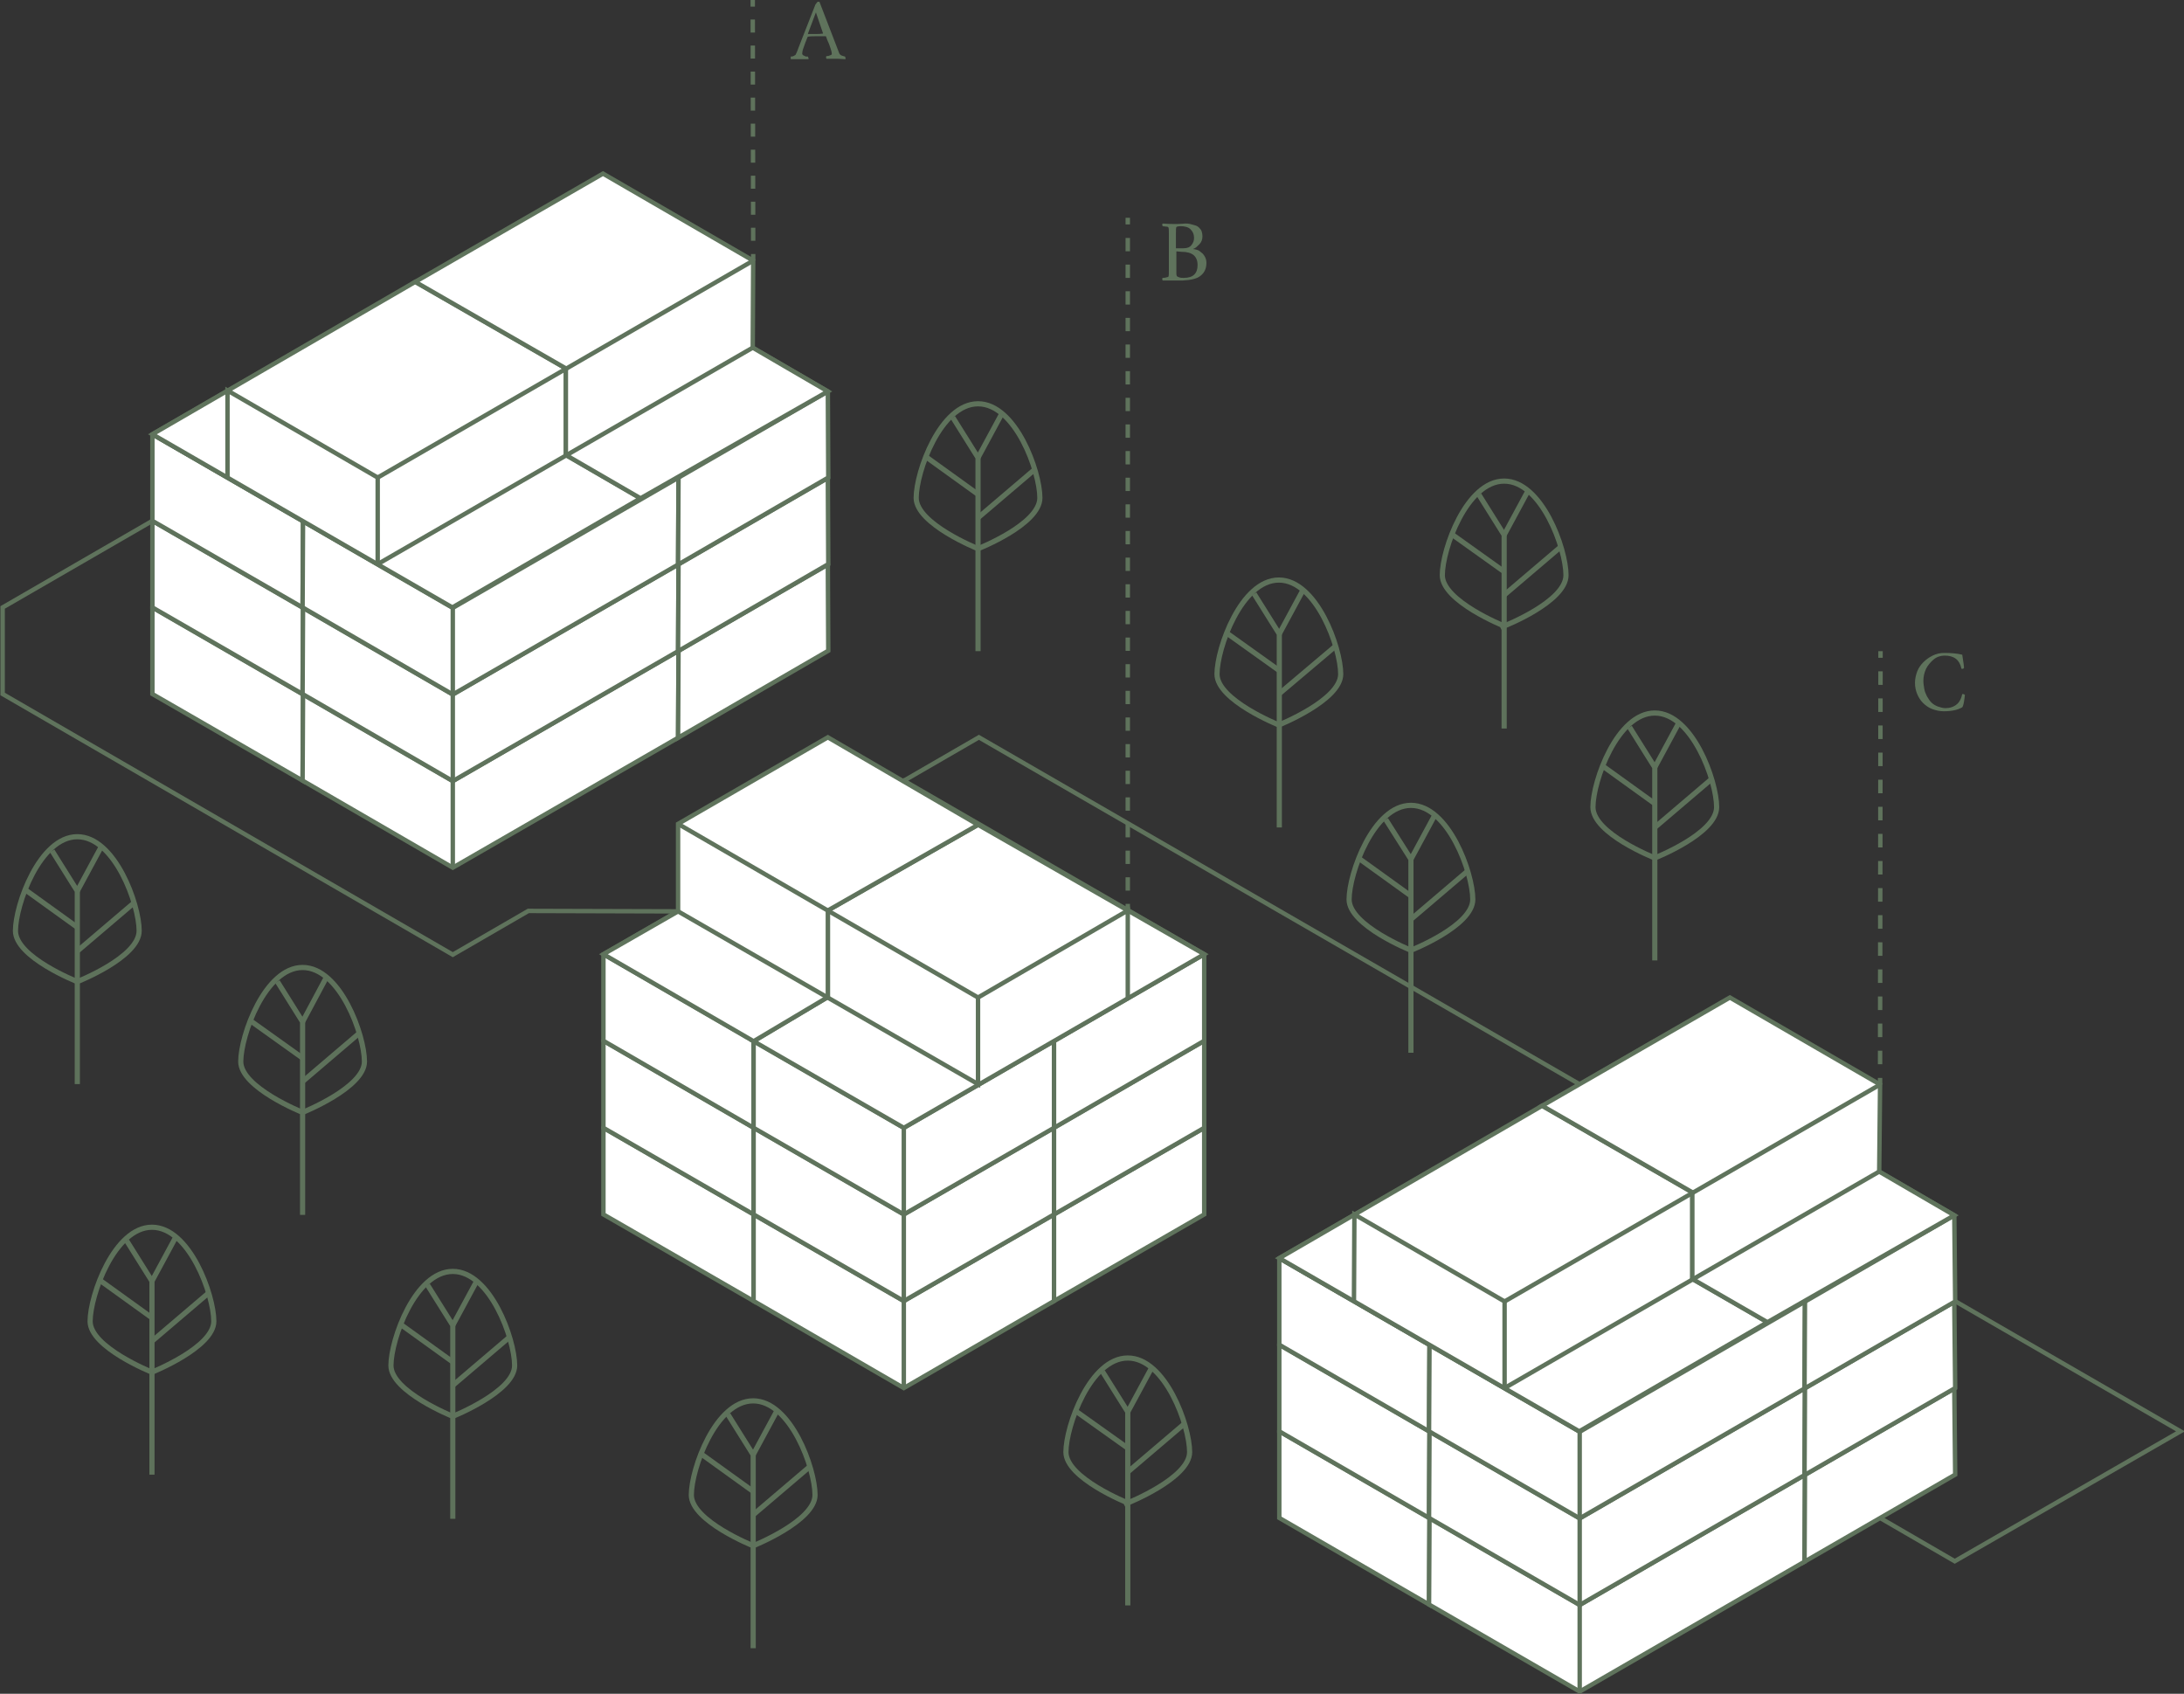 <?xml version="1.0" encoding="utf-8"?>
<!-- Generator: Adobe Illustrator 22.0.0, SVG Export Plug-In . SVG Version: 6.00 Build 0)  -->
<svg version="1.1" id="Layer_1" xmlns="http://www.w3.org/2000/svg" xmlns:xlink="http://www.w3.org/1999/xlink" x="0px" y="0px"
	 viewBox="0 0 494.4 383.4" style="enable-background:new 0 0 494.4 383.4;" xml:space="preserve">
<rect x="0" y="0" width="494.4" height="383.4" fill="#333333" stroke="none"/>
<style type="text/css">
	.st0{fill:none;stroke:#5F735C;stroke-miterlimit:10;}
	.st1{fill:#FFFFFF;stroke:#5F735C;stroke-miterlimit:10;}
	.st2{fill:none;}
	.st3{fill:none;stroke:#5F735C;stroke-miterlimit:10;stroke-dasharray:2.946,2.946;}
	.st4{fill:none;stroke:#5F735C;stroke-miterlimit:10;stroke-dasharray:3.015,3.015;}
	.st5{fill:none;stroke:#5F735C;stroke-miterlimit:10;stroke-dasharray:3.067,3.067;}
	.st6{fill:#5F735C;}
	.st7{fill-rule:evenodd;clip-rule:evenodd;fill:none;stroke:#5E725B;stroke-width:1.172;stroke-miterlimit:10;}
	.st8{fill:none;stroke:#5E725B;stroke-width:1.172;stroke-miterlimit:10;}
</style>
<g>
	<polyline class="st0" points="68.5,137.5 34.5,117.9 0.6,137.5 0.6,157.1 102.5,216.1 119.6,206.2 153.5,206.3 221.6,166.9 
		493.6,324 442.5,353.4 425.6,343.6 	"/>
</g>
<g>
	<g>
		<polygon class="st1" points="34.5,137.5 85.5,108.1 119.6,127.7 68.6,157.1 68.5,176.7 34.5,157.1 		"/>
		<polygon class="st1" points="153.6,147.3 119.6,127.7 68.6,157.1 68.5,176.7 102.5,196.4 153.5,167 		"/>
		<polygon class="st1" points="85.5,108.1 119.5,88.4 187.4,127.8 187.5,147.3 153.5,167 153.6,147.3 		"/>
		<g>
			<polyline class="st0" points="34.5,137.5 102.5,176.8 187.4,127.8 			"/>
			<line class="st0" x1="102.5" y1="196.4" x2="102.5" y2="176.8"/>
		</g>
	</g>
	<g>
		<polygon class="st1" points="34.5,117.9 85.5,88.5 119.6,108.1 68.6,137.5 68.5,157.1 34.5,137.5 		"/>
		<polygon class="st1" points="153.6,127.7 119.6,108.1 68.6,137.5 68.5,157.1 102.5,176.8 153.5,147.4 		"/>
		<polygon class="st1" points="85.5,88.5 119.5,68.8 187.4,108.2 187.5,127.7 153.5,147.4 153.6,127.7 		"/>
		<g>
			<polyline class="st0" points="34.5,117.9 102.5,157.2 187.4,108.2 			"/>
			<line class="st0" x1="102.5" y1="176.8" x2="102.5" y2="157.2"/>
		</g>
	</g>
	<g>
		<polygon class="st1" points="34.5,98.3 85.5,68.9 119.6,88.5 68.6,117.9 68.5,137.5 34.5,117.9 		"/>
		<polygon class="st1" points="153.6,108.1 119.6,88.5 68.6,117.9 68.5,137.5 102.5,157.2 153.5,127.8 		"/>
		<polygon class="st1" points="85.5,68.9 119.5,49.2 187.4,88.6 187.5,108.1 153.5,127.8 153.6,108.1 		"/>
		<g>
			<polyline class="st0" points="34.5,98.3 102.5,137.6 187.4,88.6 			"/>
			<line class="st0" x1="102.5" y1="157.2" x2="102.5" y2="137.6"/>
		</g>
	</g>
	<g>
		<line class="st0" x1="34.5" y1="98.3" x2="102.4" y2="137.4"/>
		<polygon class="st1" points="145,112.8 128.1,103 128.1,83.4 94,63.8 34.5,98.3 102.4,137.5 		"/>
		<polyline class="st0" points="51.5,108.1 51.5,88.4 85.5,108.1 85.5,127.7 		"/>
		<path class="st0" d="M85.5,108.1"/>
		<path class="st0" d="M128.1,83.4"/>
		<polygon class="st1" points="94,63.8 136.5,39.3 170.5,59 170.4,78.7 187.4,88.6 145,112.8 128.1,103 128.1,83.4 		"/>
		<line class="st0" x1="85.5" y1="108.1" x2="170.5" y2="59"/>
		<line class="st0" x1="85.5" y1="127.7" x2="170.4" y2="78.7"/>
	</g>
</g>
<g>
	<g>
		<polygon class="st1" points="289.6,324 340.6,294.6 374.6,314.2 323.6,343.6 323.5,363.2 289.6,343.6 		"/>
		<polygon class="st1" points="408.6,333.8 374.6,314.2 323.6,343.6 323.5,363.2 357.6,382.9 408.5,353.5 		"/>
		<polygon class="st1" points="340.6,294.6 374.5,274.9 442.4,314.3 442.6,333.8 408.5,353.5 408.6,333.8 		"/>
		<g>
			<polyline class="st0" points="289.6,324 357.6,363.3 442.4,314.3 			"/>
			<line class="st0" x1="357.6" y1="382.9" x2="357.6" y2="363.3"/>
		</g>
	</g>
	<g>
		<polygon class="st1" points="289.6,304.4 340.6,274.9 374.6,294.6 323.6,324 323.5,343.6 289.6,324 		"/>
		<polygon class="st1" points="408.6,314.2 374.6,294.6 323.6,324 323.5,343.6 357.6,363.3 408.5,333.9 		"/>
		<polygon class="st1" points="340.6,274.9 374.5,255.3 442.4,294.7 442.6,314.2 408.5,333.9 408.6,314.2 		"/>
		<g>
			<polyline class="st0" points="289.6,304.4 357.6,343.7 442.4,294.7 			"/>
			<line class="st0" x1="357.6" y1="363.3" x2="357.6" y2="343.7"/>
		</g>
	</g>
	<g>
		<polygon class="st1" points="289.6,284.8 340.6,255.4 374.6,275 323.6,304.4 323.5,324 289.6,304.4 		"/>
		<polygon class="st1" points="408.6,294.6 374.6,275 323.6,304.4 323.5,324 357.6,343.7 408.5,314.3 		"/>
		<polygon class="st1" points="340.6,255.4 374.5,235.7 442.4,275.1 442.6,294.6 408.5,314.3 408.6,294.6 		"/>
		<g>
			<polyline class="st0" points="289.6,284.8 357.6,324.1 442.4,275.1 			"/>
			<line class="st0" x1="357.6" y1="343.7" x2="357.6" y2="324.1"/>
		</g>
	</g>
	<g>
		<line class="st0" x1="289.6" y1="284.8" x2="357.4" y2="323.9"/>
		<polygon class="st1" points="400.1,299.3 383.1,289.5 383.1,269.9 349.1,250.3 289.6,284.8 357.5,324 		"/>
		<polyline class="st0" points="306.5,294.6 306.6,274.9 340.6,294.6 340.6,314.2 		"/>
		<path class="st0" d="M340.6,294.6"/>
		<path class="st0" d="M383.1,269.9"/>
		<polygon class="st1" points="349.1,250.3 391.6,225.8 425.6,245.5 425.4,265.2 442.4,275.1 400.1,299.3 383.1,289.5 383.1,269.9 
					"/>
		<line class="st0" x1="340.6" y1="294.6" x2="425.6" y2="245.5"/>
		<line class="st0" x1="340.6" y1="314.2" x2="425.4" y2="265.2"/>
	</g>
</g>
<g>
	<g>
		<g>
			<polygon class="st1" points="136.6,255.3 136.6,274.9 170.6,294.5 170.6,274.9 204.6,255.3 170.6,235.7 			"/>
			<polygon class="st1" points="204.6,216 170.6,235.7 238.6,274.9 238.6,294.5 272.6,274.9 272.6,255.3 			"/>
			<polygon class="st1" points="170.6,294.5 170.6,274.9 204.6,255.3 238.6,274.9 238.6,294.5 204.6,314.2 			"/>
		</g>
		<g>
			<polyline class="st0" points="136.6,255.3 204.6,294.5 272.6,255.3 			"/>
			<line class="st0" x1="204.6" y1="314.2" x2="204.6" y2="294.5"/>
		</g>
	</g>
	<g>
		<g>
			<polygon class="st1" points="136.6,235.6 136.6,255.3 170.6,274.9 170.6,255.3 204.6,235.7 170.6,216 			"/>
			<polygon class="st1" points="204.6,196.4 170.6,216 238.6,255.3 238.6,274.9 272.6,255.3 272.6,235.6 			"/>
			<polygon class="st1" points="170.6,274.9 170.6,255.3 204.6,235.7 238.6,255.3 238.6,274.9 204.6,294.5 			"/>
		</g>
		<g>
			<polyline class="st0" points="136.6,235.6 204.6,274.9 272.6,235.6 			"/>
			<line class="st0" x1="204.6" y1="294.5" x2="204.6" y2="274.9"/>
		</g>
	</g>
	<g>
		<g>
			<polygon class="st1" points="136.6,216 136.6,235.6 170.6,255.3 170.6,235.6 204.6,216 170.6,196.4 			"/>
			<polygon class="st1" points="204.6,176.7 170.6,196.4 238.6,235.6 238.6,255.3 272.6,235.6 272.6,216 			"/>
			<polygon class="st1" points="170.6,255.3 170.6,235.6 204.6,216 238.6,235.6 238.6,255.3 204.6,274.9 			"/>
		</g>
		<g>
			<polyline class="st0" points="136.6,216 204.6,255.3 272.6,216 			"/>
			<line class="st0" x1="204.6" y1="274.9" x2="204.6" y2="255.3"/>
		</g>
	</g>
	<g>
		<polygon class="st1" points="170.6,235.7 187.4,225.7 187.4,206.1 221.4,186.7 272.6,216 204.6,255.3 		"/>
		<polygon class="st1" points="136.6,216 153.5,206.3 153.5,186.5 187.4,166.9 221.4,186.7 187.4,206.1 187.4,225.7 170.6,235.7 		
			"/>
		<g>
			<polyline class="st0" points="255.3,226 255.3,206.1 221.4,225.8 			"/>
			<polyline class="st0" points="153.5,186.5 221.4,225.8 221.4,245.4 153.5,206.3 			"/>
		</g>
	</g>
</g>
<g>
	<line class="st2" x1="170.5" y1="59" x2="170.4" y2="0"/>
	<g>
		<line class="st0" x1="170.5" y1="59" x2="170.5" y2="57.5"/>
		<line class="st3" x1="170.5" y1="54.5" x2="170.4" y2="3"/>
		<line class="st0" x1="170.4" y1="1.5" x2="170.4" y2="0"/>
	</g>
</g>
<g>
	<line class="st2" x1="255.3" y1="206.1" x2="255.3" y2="49.3"/>
	<g>
		<line class="st0" x1="255.3" y1="206.1" x2="255.3" y2="204.6"/>
		<line class="st4" x1="255.3" y1="201.6" x2="255.3" y2="52.3"/>
		<line class="st0" x1="255.3" y1="50.8" x2="255.3" y2="49.3"/>
	</g>
</g>
<g>
	<line class="st2" x1="425.6" y1="245.5" x2="425.7" y2="147.4"/>
	<g>
		<line class="st0" x1="425.6" y1="245.5" x2="425.6" y2="244"/>
		<line class="st5" x1="425.6" y1="240.9" x2="425.7" y2="150.4"/>
		<line class="st0" x1="425.7" y1="148.9" x2="425.7" y2="147.4"/>
	</g>
</g>
<g>
	<path class="st6" d="M180.8,10.7c1.7-4.4,3-7.6,3.8-9.7c0.1-0.1,0.2-0.2,0.3-0.4s0.3-0.2,0.4-0.2c0,0,0,0,0.1,0c0,0,0,0,0.1,0
		l4,10.4c0.3,0.8,0.5,1.3,0.5,1.3c0.1,0.2,0.3,0.4,0.6,0.5s0.6,0.2,0.7,0.2c0,0.1,0.1,0.2,0.1,0.3s0,0.2,0,0.3
		c-1.3-0.1-2-0.1-2.1-0.1c-0.3,0-0.5,0-0.7,0s-0.5,0-0.8,0s-0.5,0-0.7,0c0-0.1-0.1-0.1-0.1-0.3s0-0.2,0.1-0.3c0.1,0,0.4,0,0.6-0.1
		s0.4-0.1,0.5-0.2c0.1-0.1,0.1-0.1,0.1-0.3s-0.1-0.6-0.3-1.2s-0.4-1.2-0.7-1.8L187,8.3c0-0.1-0.1-0.1-0.1-0.1c-0.2,0-0.8,0-1.9,0
		c-0.8,0-1.5,0-2.1,0.1l-0.1,0.1c-0.4,1-0.7,1.8-0.9,2.4c-0.2,0.5-0.3,1-0.3,1.4c0,0.1,0.1,0.2,0.2,0.3s0.3,0.1,0.4,0.2
		s0.3,0.1,0.4,0.1s0.2,0,0.3,0c0,0,0,0.1,0.1,0.3s0,0.2,0,0.3c-0.2,0-0.4,0-0.6,0s-0.4,0-0.6,0s-0.4,0-0.7,0s-0.5,0-0.7,0
		s-0.4,0-0.7,0s-0.5,0-0.7,0c0,0,0-0.1,0-0.3s0-0.2,0-0.3c0.2,0,0.4,0,0.6-0.1s0.4-0.2,0.5-0.3C180.2,12.2,180.5,11.6,180.8,10.7z
		 M184.7,2.8l-1.8,4.8c0,0.1,0,0.1,0,0.1c0.7,0,1.3,0,1.8,0s1,0,1.6-0.1l0,0c0,0,0,0,0-0.1l0,0L184.7,2.8z"/>
</g>
<g>
	<path class="st6" d="M268.3,50.6c0.4,0,0.7,0,1.1,0.1s0.7,0.2,1.1,0.3s0.7,0.3,0.9,0.5s0.5,0.5,0.6,0.8s0.2,0.7,0.2,1.2
		c0,0.7-0.2,1.3-0.7,1.8s-0.9,0.9-1.3,1c-0.1,0-0.1,0.1,0,0.1c0.3,0,0.5,0.1,0.9,0.2s0.6,0.4,0.9,0.6s0.6,0.6,0.8,1s0.3,0.8,0.3,1.3
		c0,1.2-0.4,2.2-1.3,2.9c-0.8,0.7-2.2,1-4.1,1.1h-4.5c0-0.1-0.1-0.1-0.1-0.3s0-0.2,0.1-0.3c0.2,0,0.5,0,0.8-0.1s0.5-0.1,0.5-0.2
		c0.1-0.2,0.1-0.7,0.1-1.4v-8.3c0-0.8,0-1.2-0.1-1.4c0-0.1-0.2-0.2-0.5-0.2s-0.6-0.1-0.8-0.1c0-0.1-0.1-0.1-0.1-0.3s0-0.2,0.1-0.3
		c1.3,0.1,2.1,0.1,2.3,0.1c0.2,0,0.6,0,1.2,0S267.9,50.6,268.3,50.6z M266.3,56.2h1.6c0.8,0,1.4-0.2,1.8-0.7s0.6-1,0.6-1.6
		c0-0.9-0.3-1.5-0.8-2s-1.3-0.7-2.2-0.7c-0.6,0-0.9,0.1-1,0.2c-0.1,0.2-0.1,0.7-0.1,1.5v3.3H266.3z M266.3,56.9v4.2
		c0,0.2,0,0.4,0,0.8s0.1,0.5,0.1,0.6c0.1,0.1,0.3,0.2,0.6,0.3s0.6,0.1,1,0.1c2.1,0,3.1-1,3.1-2.9c0-2-1.2-3-3.6-3L266.3,56.9
		L266.3,56.9z"/>
</g>
<g>
	<path class="st6" d="M440.1,147.8c1.5,0,2.9,0.1,4.1,0.4c0.3,1.8,0.4,2.8,0.4,2.9c0,0.1,0,0.1-0.1,0.2s-0.2,0.1-0.3,0.1
		s-0.2,0-0.2-0.1c-0.4-1.9-1.6-2.9-3.8-2.9c-0.9,0-1.8,0.3-2.5,0.9s-1.3,1.3-1.7,2.1c-0.4,0.9-0.6,1.8-0.6,2.7
		c0,0.6,0.1,1.2,0.2,1.8s0.3,1.1,0.6,1.7c0.3,0.5,0.6,1,1,1.4s0.9,0.7,1.4,0.9c0.6,0.2,1.2,0.4,1.8,0.4c1,0,1.9-0.3,2.6-0.9
		c0.6-0.5,1-1.3,1.2-2.3c0.2,0,0.4,0,0.6,0.2c0,0.2-0.1,0.8-0.2,1.5s-0.3,1.2-0.4,1.3c-1,0.6-2.4,0.9-4.2,0.9
		c-0.9,0-1.8-0.2-2.6-0.5s-1.5-0.8-2.1-1.4c-0.6-0.6-1-1.3-1.3-2s-0.5-1.6-0.5-2.5s0.2-1.8,0.5-2.6s0.8-1.5,1.4-2.1s1.3-1.1,2.1-1.5
		C438.3,148,439.2,147.8,440.1,147.8z"/>
</g>
<g>
	<polyline class="st7" points="17.5,245.4 17.5,220.3 17.5,201.7 11.8,192.6 	"/>
	<path class="st8" d="M3.5,210.7c0-5.9,5.5-21.3,14-21.3s14,15.3,14,21.3s-14,11.5-14,11.5S3.5,216.7,3.5,210.7z"/>
	<line class="st7" x1="30.3" y1="204.4" x2="17.5" y2="215.3"/>
	<line class="st7" x1="17.5" y1="209.9" x2="5.7" y2="201.4"/>
	<line class="st7" x1="22.9" y1="191.7" x2="17.5" y2="201.7"/>
</g>
<g>
	<polyline class="st7" points="68.5,275 68.5,249.9 68.5,231.3 62.8,222.2 	"/>
	<path class="st8" d="M54.5,240.3c0-5.9,5.5-21.3,14-21.3s14,15.3,14,21.3c0,5.9-14,11.5-14,11.5S54.5,246.2,54.5,240.3z"/>
	<line class="st7" x1="81.3" y1="233.9" x2="68.4" y2="244.9"/>
	<line class="st7" x1="68.5" y1="239.5" x2="56.6" y2="231"/>
	<line class="st7" x1="73.9" y1="221.2" x2="68.5" y2="231.3"/>
</g>
<g>
	<polyline class="st7" points="34.4,333.8 34.4,308.7 34.4,290 28.7,280.9 	"/>
	<path class="st8" d="M20.4,299.1c0-5.9,5.5-21.3,14-21.3s14,15.3,14,21.3c0,5.9-14,11.5-14,11.5S20.4,305,20.4,299.1z"/>
	<line class="st7" x1="47.2" y1="292.7" x2="34.4" y2="303.6"/>
	<line class="st7" x1="34.4" y1="298.3" x2="22.6" y2="289.8"/>
	<line class="st7" x1="39.8" y1="280" x2="34.4" y2="290"/>
</g>
<g>
	<polyline class="st7" points="102.5,343.8 102.5,318.7 102.5,300 96.8,290.9 	"/>
	<path class="st8" d="M88.5,309.1c0-5.9,5.5-21.3,14-21.3s14,15.3,14,21.3c0,5.9-14,11.5-14,11.5S88.5,315,88.5,309.1z"/>
	<line class="st7" x1="115.3" y1="302.7" x2="102.5" y2="313.6"/>
	<line class="st7" x1="102.5" y1="308.3" x2="90.7" y2="299.8"/>
	<line class="st7" x1="107.9" y1="290" x2="102.5" y2="300"/>
</g>
<g>
	<polyline class="st7" points="170.5,373.1 170.5,348 170.5,329.3 164.8,320.2 	"/>
	<path class="st8" d="M156.5,338.4c0-5.9,5.5-21.3,14-21.3s14,15.3,14,21.3c0,5.9-14,11.5-14,11.5S156.5,344.3,156.5,338.4z"/>
	<line class="st7" x1="183.3" y1="332" x2="170.5" y2="342.9"/>
	<line class="st7" x1="170.5" y1="337.6" x2="158.7" y2="329.1"/>
	<line class="st7" x1="175.9" y1="319.3" x2="170.5" y2="329.3"/>
</g>
<g>
	<polyline class="st7" points="255.3,363.4 255.3,338.2 255.3,319.6 249.6,310.5 	"/>
	<path class="st8" d="M241.3,328.7c0-5.9,5.5-21.3,14-21.3s14,15.3,14,21.3c0,5.9-14,11.5-14,11.5S241.3,334.6,241.3,328.7z"/>
	<line class="st7" x1="268.1" y1="322.3" x2="255.3" y2="333.2"/>
	<line class="st7" x1="255.3" y1="327.8" x2="243.5" y2="319.4"/>
	<line class="st7" x1="260.7" y1="309.6" x2="255.3" y2="319.6"/>
</g>
<g>
	<polyline class="st7" points="319.4,238.3 319.4,213.2 319.4,194.5 313.7,185.5 	"/>
	<path class="st8" d="M305.4,203.6c0-5.9,5.5-21.3,14-21.3c8.5,0,14,15.3,14,21.3s-14,11.5-14,11.5S305.4,209.5,305.4,203.6z"/>
	<line class="st7" x1="332.2" y1="197.2" x2="319.4" y2="208.1"/>
	<line class="st7" x1="319.4" y1="202.8" x2="307.6" y2="194.3"/>
	<line class="st7" x1="324.8" y1="184.5" x2="319.4" y2="194.5"/>
</g>
<g>
	<polyline class="st7" points="374.6,217.4 374.6,192.3 374.6,173.7 368.9,164.6 	"/>
	<path class="st8" d="M360.6,182.7c0-5.9,5.5-21.3,14-21.3s14,15.3,14,21.3s-14,11.5-14,11.5S360.6,188.7,360.6,182.7z"/>
	<line class="st7" x1="387.4" y1="176.4" x2="374.6" y2="187.3"/>
	<line class="st7" x1="374.6" y1="181.9" x2="362.8" y2="173.4"/>
	<line class="st7" x1="380" y1="163.7" x2="374.6" y2="173.7"/>
</g>
<g>
	<polyline class="st7" points="340.5,164.9 340.5,139.8 340.5,121.1 334.8,112 	"/>
	<path class="st8" d="M326.5,130.2c0-5.9,5.5-21.3,14-21.3c8.5,0,14,15.3,14,21.3s-14,11.5-14,11.5S326.5,136.1,326.5,130.2z"/>
	<line class="st7" x1="353.3" y1="123.8" x2="340.5" y2="134.7"/>
	<line class="st7" x1="340.5" y1="129.4" x2="328.6" y2="120.9"/>
	<line class="st7" x1="345.9" y1="111.1" x2="340.5" y2="121.1"/>
</g>
<g>
	<polyline class="st7" points="289.6,187.3 289.6,162.1 289.6,143.5 283.9,134.4 	"/>
	<path class="st8" d="M275.5,152.6c0-5.9,5.5-21.3,14-21.3c8.5,0,14,15.3,14,21.3c0,5.9-14,11.5-14,11.5S275.5,158.5,275.5,152.6z"
		/>
	<line class="st7" x1="302.4" y1="146.2" x2="289.5" y2="157.1"/>
	<line class="st7" x1="289.6" y1="151.8" x2="277.7" y2="143.3"/>
	<line class="st7" x1="295" y1="133.5" x2="289.6" y2="143.5"/>
</g>
<g>
	<polyline class="st7" points="221.4,147.4 221.4,122.3 221.4,103.6 215.7,94.5 	"/>
	<path class="st8" d="M207.4,112.7c0-5.9,5.5-21.3,14-21.3s14,15.3,14,21.3s-14,11.5-14,11.5S207.4,118.6,207.4,112.7z"/>
	<line class="st7" x1="234.2" y1="106.3" x2="221.4" y2="117.2"/>
	<line class="st7" x1="221.4" y1="111.9" x2="209.6" y2="103.4"/>
	<line class="st7" x1="226.8" y1="93.6" x2="221.4" y2="103.6"/>
</g>
</svg>
